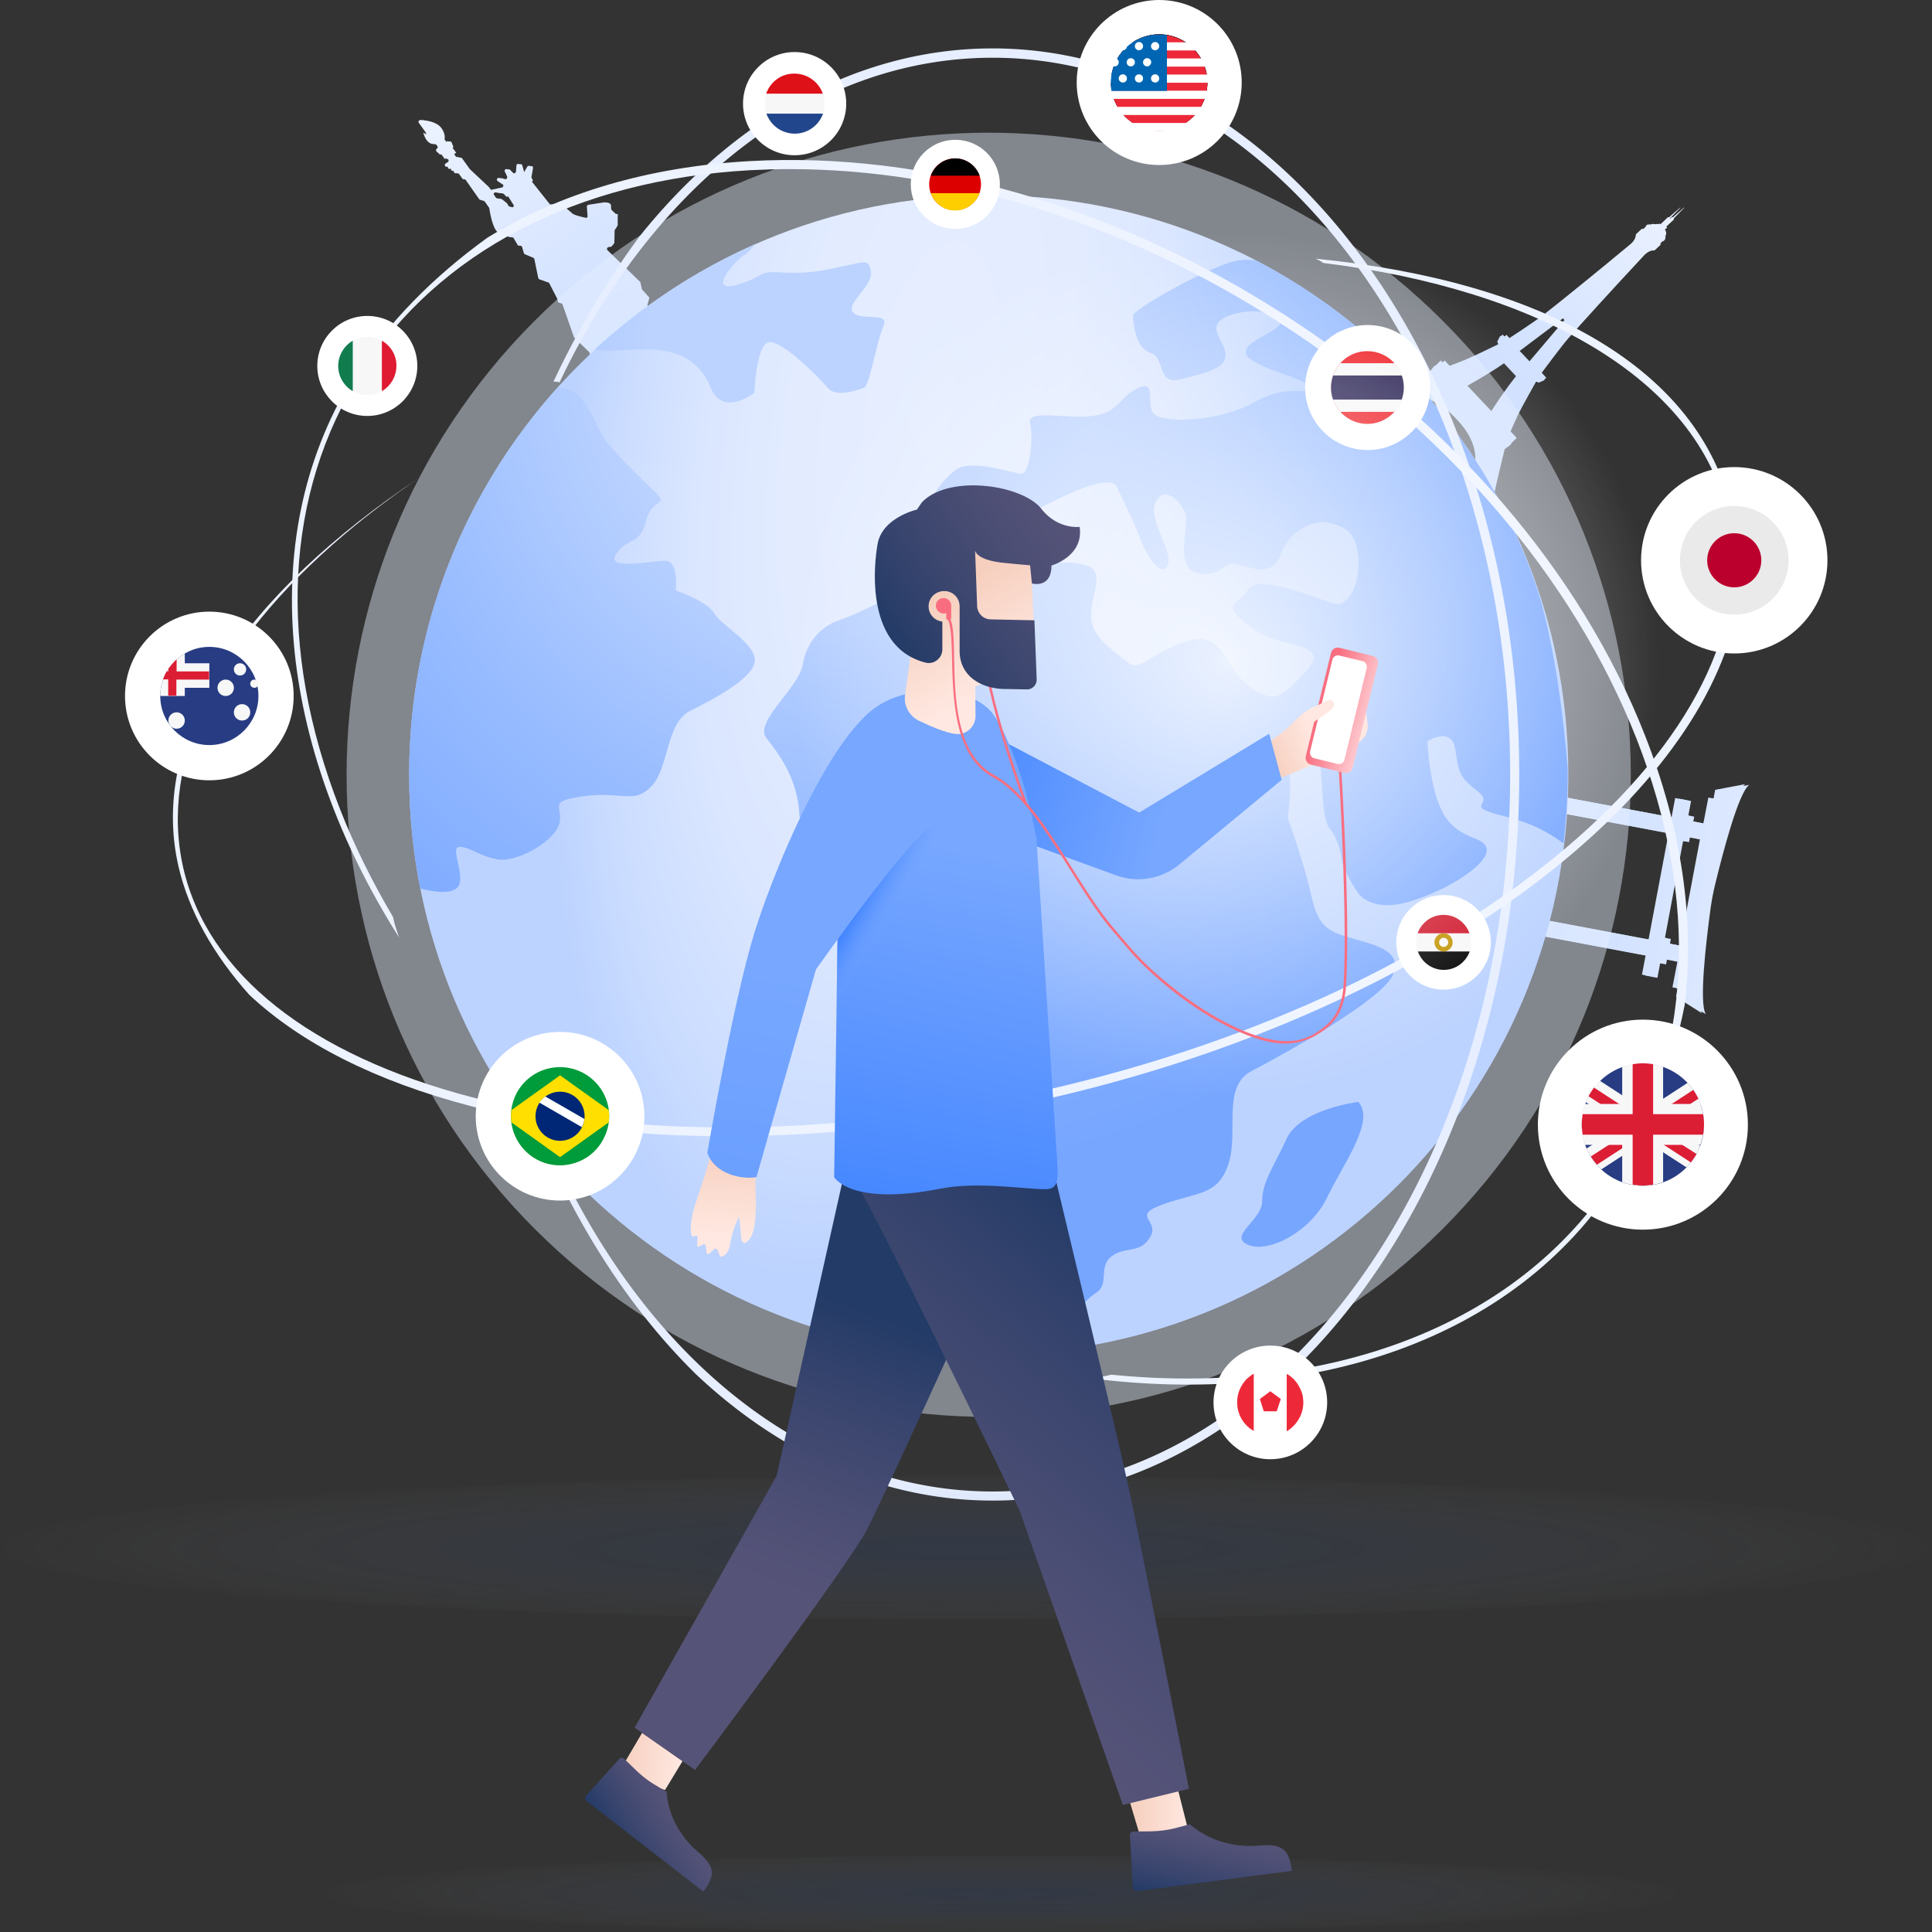 <svg width="555" height="555" viewBox="0 0 555 555" fill="none" xmlns="http://www.w3.org/2000/svg"><rect x="0" y="0" width="555" height="555" fill="#333333" stroke="none"/><g clip-path="url(#clip0)"><path fill-rule="evenodd" clip-rule="evenodd" d="M432.246 129.021l1.502-1.11.392-.391-.065-.131 1.632-1.567-1.763-1.894s1.371-3.199 2.22-4.962c.849-1.763 5.093-9.337 5.093-9.337s.392 0 .718.326l1.763-.783-.13-.131.587-.522-1.306-1.437s5.746-7.77 7.77-10.055c3.461-3.918 12.276-13.646 21.482-23.506 0 0 1.437-1.763 3.134-1.567l1.763-1.632-.065-.392.718-.718.066.13.587-.522-.065-.13.13-.131-.13-.13.261-.262-.196-.261s.718-.849-.065-1.959l.653-.588-.261-.26 2.22-2.09-.066-.261 3.004-3.07-.065-.064-3.2 2.807-.261-.065-2.22 2.09-.261-.262-.653.588c-1.11-.849-1.959-.196-1.959-.196l-.196-.261-.261.261-.131-.13-.13.13-.066-.13-.587.522.065.13-.783.719-.327-.131-1.763 1.632c.066 1.698-1.763 3.004-1.763 3.004-10.381 8.619-20.567 16.846-24.681 20.11-2.416 1.894-10.512 7.183-10.512 7.183l-1.306-1.437-.588.523-.13-.13-.849 1.697c.261.26.261.718.261.718s-7.77 3.787-9.598 4.505c-1.829.719-5.093 1.959-5.093 1.959l-1.763-1.893-1.633 1.567-.065-.131-.392.392-1.175 1.436-17.629 2.677 5.354 6.987c10.382-6.138 17.499 1.175 19.98 3.852 2.481 2.677 9.01 9.729 3.069 19.523v.457l6.203 3.591.065-.065c.849-4.113 3.46-14.822 3.46-14.822zm17.303-38l.98 1.044-10.512 12.406-3.461-3.657 12.993-9.794zm-28.011 19.783c7.574-4.244 11.1-6.856 11.1-6.856l4.048 4.244s-2.807 3.33-7.508 10.709l-7.64-8.097z" fill="url(#paint0_linear)"/><path d="M490.033 291.342c-2.024-3.134.065-20.763 1.371-30.492.326-2.22.718-4.375 1.24-6.529 2.286-9.468 6.791-26.64 9.86-28.86l-8.619 1.632-.457 2.481-1.502-.261-1.436 7.444-4.049-.784.262-1.371-1.698-.327.784-4.178-3.461-.653-1.045 5.55-36.434-6.856-.849 4.57 36.434 6.856-5.745 30.558-36.565-6.856-.849 4.571 36.434 6.855-1.045 5.55 3.461.653.784-4.179 1.697.327.261-1.371 4.049.783-1.437 7.444 1.502.261-.457 2.481 7.509 4.701zm-10.317-20.241l.261-1.371-1.697-.326 5.223-27.816 1.698.327.261-1.371 4.048.783-5.746 30.558-4.048-.784z" fill="url(#paint1_linear)"/><path d="M176.882 61.442l-1.175-1.11a.495.495 0 01-.131-.327l-.065-1.044c0-.196-.131-.327-.261-.457l-.523-.262c-.065-.065-.196-.065-.326-.065l-4.571.718a.572.572 0 00-.457.588l.196 2.677c0 .327-.261.588-.588.522-1.24-.196-3.852-.783-4.57-1.37-.784-.719-2.416-2.025-2.938-2.482-.131-.065-.196-.13-.327-.13l-3.069.13-5.289-6.66.327-.261-.457-.98.457-2.611c.13-.588-.653-.85-.98-.392l-.979 1.698h-.522c.065 0 0 0 0 0l-.588-2.09c-.131-.587-.979-.457-1.045.066l-.13 1.762c0 .196-.196.392-.392.457-.131.066-.261.066-.392.131a.507.507 0 01-.522-.13l-1.045-1.045c-.392-.392-1.11.065-.849.587l.653 1.372c.066.195.066.391-.065.522 0 .065-.065.065-.065.13-.131.196-.327.262-.523.196l-1.632-.391c-.588-.13-.914.587-.392.914l1.633 1.11c0 .065-.196.653-.196.653l-3.591.783c-.196.066-.392-.065-.523-.196l-.522-.718-.065-.065-5.355-5.028-.065-.065-2.155-3.004-.13-.196s-.784-.195-1.437-.26c-.13 0-.261-.131-.326-.197l-.457-.652.587-.392-1.044-1.437.261-.196-.522-1.305c-.131-.327-.523-.392-.784-.196l-.065.065c-.261.196-.588.13-.718-.13l-.392-.523c-.066-.13-.066-.261-.066-.392.196-.849-.261-1.893-.587-2.481l-.392-.588c-1.306-1.632-3.852-2.024-5.289-2.154-.457 0-.718.457-.457.849l2.677 3.721-1.436-.98c1.175 4.18 3.526 3.2 3.526 3.2l.522.718c.196.262.131.588-.131.719a.558.558 0 00-.065.849l1.045.914.261-.196 1.045 1.436.587-.392.392.523c.196.261.131.587-.13.718l-.653.457c-.196.13-.262.392-.131.653 0 0 0 .065.065.065a.36.36 0 00.327.196c.065 0 .196 0 .261-.065.065 0 .065 0 .131-.065l.13-.066a.403.403 0 00-.065.457v.066s0 .065.065.065c.196.261.457.261.718.13l.262-.195a.507.507 0 00-.131.522v.065s0 .066.065.066c.066.065.131.13.261.196.131.065.327 0 .457-.066l.196-.13c-.196.13-.261.326-.196.522v.065s0 .066.066.066c.196.26.457.26.718.13l.326-.196.327.457.588.784.326.457c.196.326.588.392.914.326l3.983 5.681c.065.065.131.13.261.196l1.11.326a.89.89 0 01.261.196l1.241 1.763s0 .066.065.261c.196 1.24 1.11 6.79 3.069 7.052h.131l1.567-.261.587 1.11c.066.13.262.261.458.261l.848.065a.44.44 0 01.392.262l1.11 1.893c.131.196.261.261.457.261h.327c.261 0 .457.13.522.392l.588 1.763c.065.13.13.261.326.326l2.351.98a.67.67 0 01.326.392l1.11 5.42a.667.667 0 00.327.39l2.611.915c.131.065.262.13.327.261l2.22 4.31c0 .065.065.13.065.13l.131.653c0 .196.196.392.392.457l.652.196c.196.065.327.196.327.326l3.265 9.338c0 .065.065.13.13.195l4.179 4.049c.065.065.131.13.131.196l1.11 3.134a.526.526 0 01-.196.587l-2.612 1.894a.532.532 0 00-.131.718l12.602 17.629a.53.53 0 00.718.131l23.441-16.781a.532.532 0 00.131-.718l-12.602-17.63a.531.531 0 00-.718-.13l-2.351 1.698c-.261.196-.588.13-.718-.13l-2.743-3.853c-.065-.13-.13-.261-.065-.457l.457-1.633a.51.51 0 00-.13-.522l-1.829-2.024c-.065-.065-.13-.13-.13-.261l-.392-1.763c0-.13-.065-.196-.131-.261l-9.337-9.076c-.326-.327-.13-.849.327-.914l.522-.066c.131 0 .261-.065.392-.195l.588-.719a.5.5 0 00.13-.326l.065-3.395c0-.131.066-.196.131-.327.261-.326.784-1.11.784-1.502-.066-.522 0-2.938 0-2.938l-.588-.065zm-34.41-6.203l2.742.392c.131 0 .196.065.261.13l.915.914.326-.26 1.567 2.48c.261.392-.13.914-.588.784l-1.305-.327c-.131-.065-.262-.13-.327-.26l-.392-.654c-.065-.065-.065-.13-.13-.13l-1.306-1.045c-.065-.065-.196-.065-.261-.13l-1.11-.131c-.131 0-.261-.066-.392-.196l-.588-.849c-.196-.261.131-.783.588-.718z" fill="url(#paint2_linear)"/><path fill-rule="evenodd" clip-rule="evenodd" d="M431.138 128.956l1.501-1.11.392-.392-.065-.13 1.632-1.568-1.763-1.893s1.371-3.199 2.22-4.962c.849-1.763 5.093-9.337 5.093-9.337s.392 0 .719.326l1.762-.784-.13-.13.587-.522-1.305-1.437s5.746-7.77 7.77-10.055c3.46-3.918 12.275-13.581 21.481-23.44 0 0 1.437-1.764 3.135-1.568l1.762-1.632-.065-.392.718-.718.066.13.587-.522-.065-.13.131-.131-.131-.13.261-.262-.196-.261s.719-.849-.065-1.959l.653-.588-.261-.26 2.22-2.09-.065-.261 3.003-3.07-.065-.064-3.2 2.807-.261-.065-2.22 2.09-.261-.262-.653.588c-1.11-.85-1.959-.196-1.959-.196l-.196-.261-.261.26-.13-.13-.131.13-.065-.13-.588.523.065.13-.783.719-.327-.131-1.763 1.632c.066 1.698-1.763 3.004-1.763 3.004-10.381 8.619-20.567 16.846-24.681 20.045-2.416 1.894-10.512 7.182-10.512 7.182l-1.306-1.436-.588.522-.13-.13-.849 1.697c.261.261.261.719.261.719s-7.77 3.787-9.598 4.505c-1.828.718-5.093 1.959-5.093 1.959l-1.763-1.829-1.632 1.568-.066-.131-.391.392-1.176 1.436-17.629 2.677 5.354 6.987c10.382-6.138 17.434 1.175 19.98 3.852 2.481 2.677 9.011 9.729 3.069 19.523v.392l6.203 3.591.065-.065c.914-4.179 3.461-14.822 3.461-14.822zm17.303-38.067l.979 1.045-10.512 12.406-3.461-3.656 12.994-9.795zm-28.012 19.785c7.575-4.245 11.1-6.856 11.1-6.856l3.983 4.244s-2.807 3.33-7.508 10.643l-7.575-8.031z" fill="url(#paint3_linear)"/><path d="M488.923 291.081c-2.024-3.134.065-20.763 1.371-30.427.326-2.22.718-4.375 1.24-6.529 2.286-9.468 6.791-26.64 9.795-28.86l-8.619 1.632-.457 2.481-1.502-.261-1.437 7.444-3.982-.784.261-1.371-1.698-.327.784-4.178-3.461-.653-1.045 5.55-36.434-6.856-.849 4.57 36.434 6.856-5.745 30.493-36.435-6.856-.848 4.57 36.434 6.856-1.045 5.55 3.461.653.783-4.179 1.698.327.261-1.371 3.983.783-1.437 7.444 1.502.261-.457 2.481 7.444 4.701zm-10.317-20.176l.261-1.371-1.697-.326 5.223-27.816 1.698.327.261-1.371 3.983.783-5.746 30.492-3.983-.718z" fill="url(#paint4_linear)"/><path d="M176.098 61.377l-1.175-1.11a.5.5 0 01-.13-.327l-.066-1.045c0-.196-.13-.326-.261-.457l-.522-.26c-.066-.066-.196-.066-.327-.066l-4.57.718a.572.572 0 00-.457.588l.196 2.677c0 .326-.262.587-.588.522-1.241-.196-3.852-.783-4.571-1.371-.783-.718-2.416-2.024-2.938-2.481-.131-.066-.196-.13-.326-.13l-3.069.13-5.158-6.66.326-.261-.457-.98.457-2.612c.131-.587-.653-.848-.979-.391l-.98 1.697h-.522c.065 0 0 0 0 0l-.588-2.09c-.13-.587-.979-.456-1.045.066l-.13 1.763c0 .196-.196.392-.392.457-.13.066-.261.066-.392.13a.508.508 0 01-.522-.13l-1.045-1.044c-.391-.392-1.11.065-.849.587l.653 1.371c.066.196.066.392-.065.523 0 .065-.065.065-.065.13-.131.196-.327.261-.523.196l-1.632-.392c-.588-.13-.914.588-.392.914l1.633 1.11c0 .066-.196.653-.196.653l-3.591.784c-.196.065-.392-.065-.523-.196l-.522-.718-.065-.066-5.354-5.027-.066-.065-2.154-3.004-.131-.196s-.784-.196-1.437-.261c-.13 0-.261-.13-.326-.196l-.457-.653.588-.392-1.045-1.436.261-.196-.522-1.306c-.131-.326-.523-.392-.784-.196l-.065.066c-.261.196-.588.13-.718-.131l-.392-.522c-.065-.131-.065-.261-.065-.392.195-.849-.262-1.894-.588-2.481l-.392-.588c-1.306-1.632-3.852-2.024-5.289-2.155-.457 0-.718.457-.457.85l2.677 3.72-1.436-.979c1.175 4.18 3.526 3.2 3.526 3.2l.522.718c.196.261.131.588-.13.718a.557.557 0 00-.066.85l1.045.913.261-.196 1.045 1.437.587-.392.392.523c.196.26.131.587-.13.718l-.653.457c-.196.13-.261.392-.131.653 0 0 0 .065.065.065a.36.36 0 00.327.196c.065 0 .196 0 .261-.065.065 0 .065 0 .131-.066l.13-.065a.404.404 0 00-.065.457v.065s0 .066.065.066c.196.26.457.26.718.13l.262-.196c-.131.131-.196.327-.131.523v.065s0 .065.065.065c.066.066.131.13.262.196.13.066.326 0 .457-.065l.195-.13c-.195.13-.261.326-.195.522v.065s0 .065.065.065c.196.261.457.261.718.13l.327-.195.326.457.588.784.326.457c.196.326.588.391.914.326l3.983 5.68a.92.92 0 00.261.197l1.11.326c.131.065.196.13.262.196l1.24 1.763s0 .065.065.261c.196 1.24 1.11 6.79 3.004 7.052h.131l1.567-.261.587 1.11a.55.55 0 00.457.26l.849.066a.44.44 0 01.392.261l1.11 1.894c.131.196.261.261.457.261h.326c.262 0 .458.13.523.392l.522 1.763c.065.13.131.26.327.326l2.35.98a.67.67 0 01.327.391l1.11 5.42a.67.67 0 00.326.391l2.612.915c.131.065.261.13.261.26l2.22 4.31c0 .066.065.13.065.13l.131.654c0 .196.196.391.392.457l.653.196c.196.065.326.196.326.326l3.265 9.337c0 .066.065.13.13.196l4.179 4.048c.066.066.131.131.131.196l1.11 3.134a.528.528 0 01-.196.588l-2.612 1.828a.53.53 0 00-.13.718l12.601 17.565a.532.532 0 00.719.13l23.44-16.78a.533.533 0 00.131-.719l-12.602-17.564a.531.531 0 00-.718-.13l-2.351 1.697c-.261.196-.587.13-.718-.13l-2.742-3.853c-.066-.13-.131-.26-.066-.457l.457-1.632a.507.507 0 00-.13-.522l-1.828-2.025c-.066-.065-.131-.13-.131-.26l-.392-1.764c0-.13-.065-.195-.13-.26l-9.664-9.011c-.326-.327-.13-.85.327-.915l.522-.065c.131 0 .261-.065.392-.196l.587-.718a.495.495 0 00.131-.326l.065-3.396c0-.13.065-.196.131-.326.261-.327.783-1.11.783-1.502-.065-.522 0-2.938 0-2.938l-.196-.066zm-34.41-6.203l2.743.391c.13 0 .196.066.261.13l.914.915.327-.261 1.567 2.481c.261.392-.131.914-.588.784l-1.306-.327c-.13-.065-.261-.13-.326-.261l-.392-.653c-.065-.065-.065-.13-.131-.13l-1.306-1.045c-.065-.066-.195-.066-.261-.13l-1.11-.131c-.13 0-.261-.066-.392-.196l-.587-.85c-.196-.26.13-.783.587-.717z" fill="url(#paint5_linear)"/><path opacity=".44" d="M414.447 353.004c72.033-72.034 72.033-188.824 0-260.858-72.034-72.034-188.824-72.034-260.858 0-72.034 72.034-72.034 188.824 0 260.858 72.034 72.033 188.824 72.033 260.858 0z" fill="#E6EEFF"/><path d="M284.029 389.088c91.956 0 166.5-74.545 166.5-166.5 0-91.956-74.544-166.5-166.5-166.5-91.955 0-166.5 74.544-166.5 166.5 0 91.955 74.545 166.5 166.5 166.5z" fill="url(#paint6_radial)"/><path d="M205.154 176.163c-2.024-3.525-11.035-6.529-11.035-6.529s.98-8.553-3.003-8.553-17.564 3.003-14.038-2.025c3.526-5.027 6.529-2.024 8.553-9.533 2.024-7.508 7.509-3.46 1.502-9.206-6.007-5.811-7.052-6.791-12.014-12.341-4.963-5.55-6.007-16.519-14.561-16.519 0 0-.326.131-.914.457-26.248 29.448-42.115 68.167-42.115 110.674 0 11.165 1.11 22.069 3.2 32.647 2.677.718 8.815 1.958 10.773-.392 2.482-3.004-2.481-11.557.523-11.557 3.003 0 5.484 2.612 11.034 3.591 5.485.914 16.063-5.093 17.565-10.121 1.501-5.027-3.983-6.529 7.051-8.031 11.035-1.502 14.561 2.481 19.589-3.003 5.027-5.485 3.982-18.021 11.034-21.547 7.052-3.526 18.544-9.533 18.544-14.561-.131-4.962-9.664-9.99-11.688-13.451z" fill="url(#paint7_radial)"/><path d="M213.708 73.325c.849-.392 2.024-1.763 3.265-3.2a168.25 168.25 0 00-45.967 30.167c2.35.849 9.141.065 14.626.065 8.031 0 15.017 2.481 18.543 11.035 3.526 8.553 12.537 1.436 12.537 1.436s.522-13.516 3.983-14.495c3.526-.98 14.56 10.055 17.041 13.059 2.482 3.003 9.011.522 10.513 0 1.502-.523 3.526-13.06 5.485-17.564 2.024-4.506-6.008-1.502-8.554-3.983-2.547-2.481 5.485-7.51 5.028-11.557-.457-4.049-2.025-3.004-7.052-2.025-5.028.98-9.533 2.482-18.021 2.025-8.554-.523-4.506.979-13.516 3.526-8.945 2.546.065-7.444 2.089-8.489z" fill="url(#paint8_radial)"/><path d="M400.841 104.013c-3.134.98-6.137 2.416-9.141-.587-4.505-4.505-11.035-8.554-6.007-8.031 1.632.13 3.983.391 6.333.457-9.467-8.097-19.849-15.083-31.014-20.96-2.677-.457-5.616-.326-8.946.914-9.533 3.526-26.574 13.19-26.574 14.887 0 1.698.522 9.207 5.027 10.709 4.506 1.501 1.502 9.533 9.011 7.509 7.509-2.025 12.536-3.004 12.536-7.052 0-3.983-6.529-8.358.98-11.166 7.509-2.873 17.042-.326 14.56 2.678-2.481 3.003-14.038 6.007-8.031 10.055 6.007 3.983 17.042 5.484 16.063 8.031-.98 2.546-5.028-1.632-15.54 4.179-10.513 5.811-26.053 5.811-28.599 3.33-2.481-2.481.979-10.056-4.506-7.509-5.484 2.481-5.484 7.052-13.058 8.031-7.509.98-19.066-2.024-18.022 2.024.98 3.983 0 14.561-2.481 14.561s-14.56-4.505-19.066-.98c-4.505 3.526-14.038 15.018.523 15.018 14.56 0 18.543-1.502 27.554-6.007 9.01-4.505 17.042-7.509 18.543-3.983 1.502 3.526 4.506 9.011 6.53 14.561 2.024 5.484 6.333 11.557 7.966 7.508 1.567-3.982-5.942-13.058-3.461-18.021 2.481-5.027 7.509 0 8.554 3.526 1.044 3.526-3.526 16.063 3.983 17.042 7.508.979 6.007-3.983 11.557-2.481 5.484 1.502 9.533 3.003 12.014-3.526s9.533-9.533 13.516-8.554c3.983.98 8.031 2.024 8.553 10.056.523 8.031-3.003 14.56-7.509 13.058-4.505-1.501-21.547-8.553-24.093-3.982-2.481 4.505-8.031 3.525-.98 9.532 7.052 6.008 13.516 5.485 17.565 7.509 3.982 2.024 2.024 4.506-2.025 8.554-3.983 3.983-6.529 8.031-14.038 2.481-7.509-5.485-7.509-16.193-17.564-13.385-10.055 2.873-14.038 9.337-17.564 6.333-3.526-3.003-10.055-7.052-10.512-12.536-.523-5.485 3.983-13.059-.523-15.018-4.505-2.024-11.034-.979-21.547-.522-10.512.522-14.038-3.526-19.588-2.481-5.485.979-17.76 12.536-17.76 12.536s-8.815 4.505-13.385 6.007c-4.506 1.502-9.011 6.007-10.056 12.537-.979 6.529-14.038 16.519-10.512 21.09 3.526 4.505 9.011 11.557 9.533 22.069.522 10.512 18.674 10.643 24.42 13.124 5.681 2.416 2.677 4.44 10.186 2.416 7.509-2.024 10.512-.392 12.536.849 2.024 1.175 0-10.708 5.028 6.007s-6.007 9.663-3.004 19.719c3.004 10.055 10.513 13.516 10.056 17.564-.523 3.983 0 3.526-7.052 12.536-7.052 9.011-9.011 16.52-7.052 28.077 2.024 11.557-1.502 6.79-2.024 15.409s5.485 13.19 3.526 20.176c-2.024 7.052 6.529 7.052 12.536 8.554 6.007 1.501-.979 5.484 9.533 3.003 10.513-2.481 12.537-7.509 16.52-10.055 3.983-2.481.522-7.509 4.505-10.513 3.983-3.003 8.031-.522 11.035-5.484 3.003-5.028-6.007-6.007 3.983-9.533 10.055-3.526 15.54-2.481 18.543-11.557 3.004-9.011-2.024-22.07 6.53-26.575 8.553-4.505 37.087-20.045 40.613-27.554 3.525-7.509-6.53-9.011-13.059-11.035-6.53-2.024-8.554-3.852-10.513-12.732-2.024-8.88-6.529-21.417-6.529-21.417s1.502-12.014 0-13.515c-1.502-1.502.979-16.52 4.505-13.059 3.526 3.526 4.506 6.529 5.028 13.516.522 7.051.522 13.515 2.481 16.062 2.024 2.481 3.004 5.615 3.526 9.076.522 3.46 4.505 9.272 4.505 9.272s3.526 6.072 15.018 2.611c11.557-3.46 22.592-10.969 22.069-14.952-.522-3.983-7.508-2.481-12.014-9.533-4.505-7.052-5.027-21.547-5.027-21.547s7.051-4.505 8.031 2.481c.979 7.052 1.502 8.031 6.529 12.014 5.028 3.983-5.027 3.983 7.509 7.052 9.794 2.351 14.691 6.203 17.042 7.77.718-6.399 1.175-12.928 1.175-19.523v-1.959c-1.11-14.364-3.526-33.169-7.77-48.448-8.096-26.248-22.657-49.558-41.723-68.298z" fill="url(#paint9_radial)"/><path d="M369.63 327.058c-3.983 8.554-7.052 12.537-7.052 18.021 0 5.485-10.055 10.056-3.983 12.537 6.007 2.481 18.021-3.983 22.592-13.516 4.505-9.533 14.038-22.069 9.011-27.554 0 0-16.585 2.024-20.568 10.512z" fill="url(#paint10_radial)"/><path d="M285.139 13.908c-39.045 0-74.631 20.502-101.467 54.063-9.402 12.733-17.694 26.77-24.681 41.658a7.26 7.26 0 011.763.196c26.575-56.153 72.411-93.24 124.385-93.24 82.01 0 148.675 92.391 148.675 205.937 0 113.547-66.665 205.938-148.675 205.938-50.733 0-95.525-35.324-122.426-89.192a109.496 109.496 0 01-3.395-3.069c10.773 22.853 24.616 42.899 40.743 58.7 24.224 22.788 53.541 36.173 85.078 36.173 83.446 0 151.287-93.567 151.287-208.55 0-114.983-67.841-208.614-151.287-208.614z" fill="#E6EEFF"/><path d="M497.477 146.846c-9.337-40.743-53.737-66.012-119.619-72.541.979.391 1.763.848 2.285 1.24 61.964 7.64 107.278 33.431 116.158 72.216 14.43 63.204-73.325 137.378-195.621 165.324-59.417 13.581-117.921 14.365-164.933 2.155-46.62-12.145-76.198-35.585-83.119-66.012-6.921-30.493 9.468-64.446 46.228-95.656 6.791-5.746 14.104-11.231 21.874-16.52-50.146 33.3-78.223 73.587-69.473 111.784 2.938 12.798 9.99 25.334 20.372 36.956 14.821 13.908 36.303 24.812 63.531 31.929 22.396 5.811 47.338 8.684 73.717 8.684 29.513 0 60.854-3.591 92.391-10.839 98.398-22.526 174.596-74.892 194.25-127.976 3.983-14.495 4.766-28.338 1.959-40.744z" fill="#EDF3FF"/><path d="M483.961 288.665c2.938-24.224-.849-50.603-11.427-77.439-18.413-46.946-55.369-89.91-103.948-121.055-48.579-31.145-103.099-46.75-153.441-43.878-28.86 1.633-54.325 9.207-75.154 22.005-15.54 11.23-28.403 24.289-37.609 38.654-29.513 46.032-22.526 107.343 12.275 162.386-.849-2.35-1.436-4.309-1.763-5.942-5.941-10.055-11.1-20.437-15.213-30.949-18.152-46.294-15.997-90.824 6.203-125.495 22.2-34.606 61.768-55.24 111.392-58.047 3.852-.196 7.77-.326 11.622-.326 46.489 0 95.786 15.344 140.186 43.812 48.187 30.819 84.752 73.391 103.034 119.815 18.152 46.293 15.998 90.824-6.202 125.495-28.142 43.878-83.316 63.335-144.692 57.198-1.633.457-3.722.783-6.399.979 64.119 8.293 122.361-10.969 151.743-56.806 9.142-14.43 15.671-31.602 19.393-50.407z" fill="#EDF3FF"/><path d="M333 47.404c13.09 0 23.702-10.612 23.702-23.702C356.702 10.612 346.09 0 333 0c-13.09 0-23.701 10.612-23.701 23.702 0 13.09 10.611 23.701 23.701 23.701z" fill="#fff"/><path d="M333 37.544c7.645 0 13.842-6.197 13.842-13.842 0-7.645-6.197-13.843-13.842-13.843-7.645 0-13.843 6.198-13.843 13.843S325.355 37.544 333 37.544z" fill="#000"/><path d="M333 37.544c7.645 0 13.842-6.197 13.842-13.842 0-7.645-6.197-13.843-13.842-13.843-7.645 0-13.843 6.198-13.843 13.843S325.355 37.544 333 37.544z" fill="#000"/><path fill-rule="evenodd" clip-rule="evenodd" d="M333 9.925c-7.64 0-13.843 6.203-13.843 13.842 0 7.64 6.203 13.842 13.843 13.842 7.639 0 13.842-6.203 13.842-13.842 0-7.64-6.203-13.842-13.842-13.842z" fill="#ED2939"/><path d="M351.544 26.052h-37.153v2.351h37.153v-2.35zm-34.802 11.623h32.517a2.34 2.34 0 002.35-2.35h-37.152c-.065 1.305.98 2.35 2.285 2.35zm34.802-6.987h-37.153v2.35h37.153v-2.35zm0-9.272h-37.153v2.351h37.153v-2.35zm0-9.271h-37.153v2.35h37.153v-2.35zm0 4.635h-37.153v2.351h37.153v-2.35z" fill="#fff"/><path fill-rule="evenodd" clip-rule="evenodd" d="M335.286 10.12a13.706 13.706 0 00-2.351-.195c-7.639 0-13.842 6.203-13.842 13.842 0 .784.065 1.567.196 2.35h15.931V10.122h.066z" fill="#0066B3"/><path fill-rule="evenodd" clip-rule="evenodd" d="M317.917 14.43a1.171 1.171 0 01-1.176-1.175 1.17 1.17 0 011.176-1.176 1.17 1.17 0 011.175 1.176c-.065.653-.588 1.175-1.175 1.175zm4.635 0a1.17 1.17 0 01-1.175-1.175 1.17 1.17 0 011.175-1.176 1.17 1.17 0 011.176 1.176 1.17 1.17 0 01-1.176 1.175zm4.636 0a1.17 1.17 0 01-1.175-1.175 1.17 1.17 0 011.175-1.176 1.17 1.17 0 011.176 1.176 1.17 1.17 0 01-1.176 1.175zm4.636 0a1.17 1.17 0 01-1.175-1.175 1.17 1.17 0 011.175-1.176A1.17 1.17 0 01333 13.255a1.17 1.17 0 01-1.176 1.175zm-13.907 9.272a1.17 1.17 0 01-1.176-1.176c0-.652.523-1.175 1.176-1.175a1.17 1.17 0 011.175 1.175c-.065.719-.588 1.176-1.175 1.176zm4.635 0a1.17 1.17 0 01-1.175-1.176 1.17 1.17 0 011.175-1.175c.653 0 1.176.523 1.176 1.175 0 .719-.523 1.176-1.176 1.176zm4.636 0a1.17 1.17 0 01-1.175-1.176 1.17 1.17 0 011.175-1.175c.653 0 1.176.523 1.176 1.175 0 .719-.523 1.176-1.176 1.176zm4.636 0a1.17 1.17 0 01-1.175-1.176 1.17 1.17 0 011.175-1.175c.653 0 1.176.523 1.176 1.175 0 .719-.523 1.176-1.176 1.176zm-11.622-4.636a1.17 1.17 0 01-1.175-1.175 1.17 1.17 0 011.175-1.176 1.17 1.17 0 011.175 1.176 1.17 1.17 0 01-1.175 1.175zm4.636 0a1.17 1.17 0 01-1.176-1.175 1.17 1.17 0 011.176-1.176 1.17 1.17 0 011.175 1.176 1.17 1.17 0 01-1.175 1.175zm4.701 0a1.17 1.17 0 01-1.175-1.175 1.17 1.17 0 011.175-1.176 1.17 1.17 0 011.175 1.176c-.065.653-.587 1.175-1.175 1.175z" fill="#fff"/><path d="M274.431 65.751c7.068 0 12.798-5.73 12.798-12.798 0-7.067-5.73-12.797-12.798-12.797-7.067 0-12.797 5.73-12.797 12.797 0 7.069 5.73 12.798 12.797 12.798z" fill="#fff"/><path fill-rule="evenodd" clip-rule="evenodd" d="M266.922 52.953a7.44 7.44 0 007.444 7.444 7.44 7.44 0 007.443-7.444 7.44 7.44 0 00-7.443-7.443 7.44 7.44 0 00-7.444 7.443z" fill="#D00"/><path fill-rule="evenodd" clip-rule="evenodd" d="M267.38 55.5c1.044 2.873 3.787 4.962 6.986 4.962a7.362 7.362 0 006.986-4.962H267.38z" fill="#FFCE00"/><path fill-rule="evenodd" clip-rule="evenodd" d="M281.417 50.472c-1.045-2.873-3.787-4.962-6.986-4.962a7.365 7.365 0 00-6.987 4.962h13.973z" fill="#000"/><path d="M498.194 187.72c14.785 0 26.771-11.985 26.771-26.77s-11.986-26.771-26.771-26.771-26.77 11.986-26.77 26.771 11.985 26.77 26.77 26.77z" fill="#fff"/><path fill-rule="evenodd" clip-rule="evenodd" d="M513.799 160.95c0-8.619-6.987-15.605-15.605-15.605-8.619 0-15.606 6.986-15.606 15.605s6.987 15.605 15.606 15.605c8.618 0 15.605-6.986 15.605-15.605z" fill="#EAEAEA"/><path d="M498.194 168.72a7.77 7.77 0 100-15.54 7.77 7.77 0 000 15.54z" fill="#BC002D"/><path d="M160.886 344.884c13.378 0 24.224-10.846 24.224-24.225 0-13.378-10.846-24.224-24.224-24.224-13.379 0-24.224 10.846-24.224 24.224 0 13.379 10.845 24.225 24.224 24.225z" fill="#fff"/><path fill-rule="evenodd" clip-rule="evenodd" d="M160.886 306.556c-3.918 0-7.444 1.567-9.99 4.113a14.059 14.059 0 00-4.114 9.99c0 4.375 2.024 8.293 5.159 10.905a14.386 14.386 0 003.46 2.089 13.956 13.956 0 005.485 1.11c1.698 0 3.265-.327 4.766-.849 1.959-.718 3.787-1.828 5.224-3.33a12.592 12.592 0 001.698-2.089c.522-.784.914-1.567 1.305-2.416a13.938 13.938 0 001.11-5.485c0-7.705-6.333-14.038-14.103-14.038z" fill="#009B3A"/><path fill-rule="evenodd" clip-rule="evenodd" d="M174.859 322.422c.065-.587.13-1.175.13-1.763 0-.587-.065-1.175-.13-1.762l-13.973-9.991-13.973 9.991c-.065.587-.131 1.175-.131 1.762 0 .588.066 1.176.131 1.763l13.973 9.99 13.973-9.99z" fill="#FEDF00"/><path d="M160.886 327.711a7.051 7.051 0 100-14.102 7.051 7.051 0 000 14.102z" fill="#002776"/><path fill-rule="evenodd" clip-rule="evenodd" d="M156.642 314.979l11.23 6.464c-.065.784-.326 1.567-.718 2.351l-12.21-7.052c.457-.653 1.045-1.241 1.698-1.763z" fill="#fff"/><path d="M364.929 419.188c9.016 0 16.324-7.308 16.324-16.323 0-9.016-7.308-16.324-16.324-16.324-9.015 0-16.323 7.308-16.323 16.324 0 9.015 7.308 16.323 16.323 16.323z" fill="#fff"/><path d="M374.397 402.865c0-.327 0-.588-.065-.914v-.196a6.93 6.93 0 00-.588-2.286c-.065-.261-.196-.457-.326-.718a9.402 9.402 0 00-1.828-2.612c-.196-.196-.457-.391-.653-.587-.261-.196-.457-.392-.719-.523-.195-.13-.391-.261-.587-.326v16.454c.065-.065.13-.065.196-.131.13-.065.261-.13.326-.195.066-.066.131-.131.196-.131 2.481-1.828 4.048-4.636 4.048-7.835zm-14.234-8.227c-.195.13-.391.196-.587.326-.457.327-.914.718-1.371 1.11l-.066.065a7.602 7.602 0 00-.914 1.11c-.196.262-.392.523-.522.784a9.397 9.397 0 00-1.306 4.832 9.37 9.37 0 003.983 7.704c.065.066.131.131.196.131.196.131.392.261.587.326v-16.388zm6.595 10.773l1.175-3.526-3.003-2.22-3.004 2.22 1.11 3.526h3.722z" fill="#ED2939"/><path d="M471.947 353.241c16.66 0 30.166-13.506 30.166-30.166s-13.506-30.166-30.166-30.166-30.166 13.506-30.166 30.166 13.506 30.166 30.166 30.166z" fill="#fff"/><path fill-rule="evenodd" clip-rule="evenodd" d="M489.511 323.075c0-9.729-7.901-17.564-17.565-17.564-9.728 0-17.564 7.901-17.564 17.564 0 9.729 7.901 17.564 17.564 17.564 9.664 0 17.565-7.9 17.565-17.564z" fill="#273C83"/><path fill-rule="evenodd" clip-rule="evenodd" d="M484.809 311.061l-12.145 7.901-13.058-8.489c-1.763 1.698-3.134 3.788-4.049 6.138l10.382 6.725-10.186 6.595a17.678 17.678 0 004.244 6.007l12.667-8.227 11.819 7.639c1.697-1.762 3.069-3.852 3.917-6.202l-9.01-5.877 9.206-5.942c-.849-2.35-2.154-4.44-3.787-6.268z" fill="#F7F7F7"/><path fill-rule="evenodd" clip-rule="evenodd" d="M486.442 313.085l-13.777 8.945-14.757-9.598a19.947 19.947 0 00-1.567 2.481l13.647 8.88-12.994 8.423c.523.849 1.11 1.633 1.763 2.351l13.973-9.076 12.994 8.423c.587-.784 1.175-1.567 1.632-2.416l-12.014-7.705 12.536-8.161c-.392-.849-.914-1.698-1.436-2.547z" fill="#DC1E35"/><path fill-rule="evenodd" clip-rule="evenodd" d="M477.757 328.886h10.709c.653-1.828 1.044-3.787 1.044-5.876 0-2.09-.391-4.048-1.044-5.877h-10.709v-10.708c-1.828-.653-3.787-1.045-5.876-1.045-2.089 0-4.048.392-5.877 1.045v10.708h-10.708c-.653 1.829-1.045 3.787-1.045 5.877 0 2.089.392 4.048 1.045 5.876h10.708v10.709c1.829.652 3.788 1.044 5.877 1.044s4.048-.392 5.876-1.044v-10.709z" fill="#F7F7F7"/><path fill-rule="evenodd" clip-rule="evenodd" d="M474.885 325.948h14.364c.131-.979.262-1.959.262-2.938 0-.98-.131-1.959-.262-2.938h-14.364v-14.365c-.98-.131-1.959-.261-2.939-.261-.979 0-1.958.13-2.938.261v14.365h-14.364c-.131.979-.262 1.958-.262 2.938 0 .979.131 1.959.262 2.938h14.364v14.365c.98.13 1.959.261 2.938.261.98 0 1.959-.131 2.939-.261v-14.365z" fill="#DC1E35"/><path d="M392.875 129.282c9.917 0 17.956-8.039 17.956-17.956 0-9.916-8.039-17.955-17.956-17.955s-17.956 8.039-17.956 17.955c0 9.917 8.039 17.956 17.956 17.956z" fill="#fff"/><path fill-rule="evenodd" clip-rule="evenodd" d="M382.363 111.327c0 5.811 4.701 10.447 10.447 10.447 5.746 0 10.447-4.702 10.447-10.447 0-5.812-4.701-10.448-10.447-10.448-5.746-.065-10.447 4.636-10.447 10.448z" fill="#EE1D23"/><path fill-rule="evenodd" clip-rule="evenodd" d="M382.363 111.327c0 2.677 1.045 5.158 2.677 6.986h15.606a10.546 10.546 0 002.677-6.986c0-2.677-1.045-5.159-2.677-6.987H385.04a10.549 10.549 0 00-2.677 6.987z" fill="#F7F7F7"/><path fill-rule="evenodd" clip-rule="evenodd" d="M382.363 111.326c0 1.241.196 2.416.588 3.461h19.719c.391-1.11.587-2.285.587-3.461 0-1.24-.196-2.415-.587-3.46h-19.719c-.327 1.045-.588 2.22-.588 3.46z" fill="#241D4F"/><path d="M60.136 224.155c13.378 0 24.224-10.846 24.224-24.224 0-13.379-10.846-24.225-24.224-24.225-13.379 0-24.224 10.846-24.224 24.225 0 13.378 10.845 24.224 24.224 24.224z" fill="#fff"/><path fill-rule="evenodd" clip-rule="evenodd" d="M46.032 199.931c0 7.77 6.334 14.103 14.104 14.103s14.104-6.333 14.104-14.103-6.334-14.104-14.104-14.104-14.104 6.334-14.104 14.104z" fill="#273C83"/><path fill-rule="evenodd" clip-rule="evenodd" d="M46.032 199.931h7.052v-2.351h7.052v-7.052h-7.052v-2.807c-4.179 2.415-7.052 6.986-7.052 12.21z" fill="#F7F7F7"/><path fill-rule="evenodd" clip-rule="evenodd" d="M48.383 192.095v.718h-.457c-.457.719-.783 1.502-1.11 2.351h1.502v4.701h2.35v-4.636h9.403v-2.35h-9.337v-3.461c-.849.784-1.633 1.698-2.35 2.677z" fill="#DC1E35"/><path fill-rule="evenodd" clip-rule="evenodd" d="M68.95 194.054c-.98 0-1.763-.784-1.763-1.763 0-.979.784-1.763 1.763-1.763.98 0 1.763.784 1.763 1.763 0 .979-.783 1.763-1.763 1.763zm-4.113 5.877a2.341 2.341 0 01-2.351-2.351 2.341 2.341 0 012.35-2.351 2.341 2.341 0 012.351 2.351 2.341 2.341 0 01-2.35 2.351zm4.7 7.051a2.34 2.34 0 01-2.35-2.35 2.341 2.341 0 012.35-2.351 2.341 2.341 0 012.351 2.351 2.34 2.34 0 01-2.35 2.35zm3.527-9.402a1.17 1.17 0 01-1.176-1.175c0-.653.523-1.176 1.176-1.176a1.17 1.17 0 011.175 1.176 1.17 1.17 0 01-1.175 1.175zm-22.331 11.753a2.341 2.341 0 01-2.35-2.351 2.34 2.34 0 012.35-2.35 2.34 2.34 0 012.35 2.35 2.341 2.341 0 01-2.35 2.351z" fill="#F7F7F7"/><path d="M105.516 119.488c7.934 0 14.365-6.431 14.365-14.365 0-7.933-6.431-14.364-14.365-14.364-7.933 0-14.365 6.431-14.365 14.364 0 7.934 6.432 14.365 14.365 14.365z" fill="#fff"/><path fill-rule="evenodd" clip-rule="evenodd" d="M105.516 96.766a8.333 8.333 0 00-8.357 8.357 8.332 8.332 0 008.357 8.358 8.333 8.333 0 008.358-8.358c.065-4.635-3.722-8.357-8.358-8.357z" fill="#F7F7F7"/><path fill-rule="evenodd" clip-rule="evenodd" d="M101.338 97.876c-2.482 1.436-4.18 4.179-4.18 7.247 0 3.069 1.698 5.812 4.18 7.248V97.876z" fill="#117C4E"/><path fill-rule="evenodd" clip-rule="evenodd" d="M109.695 97.876v14.495c2.482-1.436 4.179-4.179 4.179-7.248.066-3.068-1.632-5.81-4.179-7.247z" fill="#DF1B33"/><path d="M228.269 44.596c8.186 0 14.822-6.636 14.822-14.822s-6.636-14.822-14.822-14.822-14.822 6.636-14.822 14.822 6.636 14.822 14.822 14.822z" fill="#fff"/><path fill-rule="evenodd" clip-rule="evenodd" d="M236.888 29.775a8.611 8.611 0 00-8.619-8.619 8.61 8.61 0 00-8.619 8.619 8.61 8.61 0 008.619 8.619 8.611 8.611 0 008.619-8.62z" fill="#F7F7F7"/><path fill-rule="evenodd" clip-rule="evenodd" d="M236.43 32.647h-16.258a8.649 8.649 0 008.162 5.746c3.722 0 6.921-2.416 8.096-5.746z" fill="#21468B"/><path fill-rule="evenodd" clip-rule="evenodd" d="M220.107 26.901h16.259a8.65 8.65 0 00-8.162-5.746c-3.722-.065-6.921 2.35-8.097 5.746z" fill="#DE1018"/><path d="M414.684 284.291c7.501 0 13.581-6.081 13.581-13.582 0-7.5-6.08-13.581-13.581-13.581-7.501 0-13.581 6.081-13.581 13.581 0 7.501 6.08 13.582 13.581 13.582z" fill="#fff"/><path fill-rule="evenodd" clip-rule="evenodd" d="M406.784 270.709a7.886 7.886 0 007.9 7.901 7.886 7.886 0 007.901-7.901c0-4.374-3.526-7.9-7.901-7.9a7.886 7.886 0 00-7.9 7.9z" fill="#F7F7F7"/><path fill-rule="evenodd" clip-rule="evenodd" d="M422.128 268.098c-1.11-3.069-3.983-5.289-7.443-5.289-3.461 0-6.334 2.22-7.444 5.289h14.887z" fill="#CE1126"/><path fill-rule="evenodd" clip-rule="evenodd" d="M407.306 273.321c1.11 3.069 3.983 5.289 7.443 5.289 3.461 0 6.334-2.22 7.444-5.289h-14.887z" fill="#000"/><path d="M414.684 273.321a2.612 2.612 0 100-5.224 2.612 2.612 0 000 5.224z" fill="#C09300"/><path d="M414.684 272.015a1.306 1.306 0 100-2.611 1.306 1.306 0 000 2.611z" fill="#F7F7F7"/><path d="M352.785 376.943c101.944 0 184.586-82.642 184.586-184.586 0-101.945-82.642-184.587-184.586-184.587-101.944 0-184.587 82.642-184.587 184.587 0 101.944 82.643 184.586 184.587 184.586z" fill="url(#paint11_radial)"/><path opacity=".5" d="M277.5 465.155c153.259 0 277.5-9.208 277.5-20.567 0-11.36-124.241-20.568-277.5-20.568-153.259 0-277.5 9.208-277.5 20.568 0 11.359 124.241 20.567 277.5 20.567z" fill="url(#paint12_radial)"/><path opacity=".5" d="M287.555 555c108.94 0 197.254-4.911 197.254-10.97 0-6.058-88.314-10.969-197.254-10.969S90.301 537.972 90.301 544.03c0 6.059 88.314 10.97 197.254 10.97z" fill="url(#paint13_radial)"/><path d="M184.456 497.802l-7.313 12.406 13.907 3.983 5.028-8.292-11.622-8.097z" fill="url(#paint14_linear)"/><path d="M324.512 517.456l3.33 11.1 13.646-2.22-3.46-13.647-13.516 4.767z" fill="url(#paint15_linear)"/><path d="M182.301 496.3l40.809-72.345 19.915-89.127 51.582 5.615s-39.894 88.213-45.575 98.986c-5.681 10.774-49.362 69.016-49.362 69.016L182.301 496.3z" fill="url(#paint16_linear)"/><path d="M202.02 543.378l-33.561-26.053c-.457-.326-.523-1.045-.131-1.436l9.533-10.578a1.01 1.01 0 011.306-.196l3.656 3.526a30.229 30.229 0 005.159 3.983l3.526 2.089v.131c.457 6.529 3.852 12.732 8.88 17.042 4.766 4.113 5.484 6.464 1.632 11.492z" fill="url(#paint17_linear)"/><path d="M371.132 537.436l-44.531 5.811c-.588.065-1.175-.392-1.175-.979l-.849-15.018c-.065-.522.326-1.045.849-1.11l5.354-.065c2.285-.066 4.636-.327 6.856-.914l4.178-1.11.131.13c5.289 4.505 12.471 6.595 19.392 6.007 6.595-.587 8.946.588 9.795 7.248z" fill="url(#paint18_linear)"/><path d="M244.265 337.048c4.113 4.636 48.644 96.897 48.644 96.897l29.643 84.556 19.001-4.636s-14.561-73.913-17.695-88.213c-3.134-14.299-21.024-88.669-21.024-88.669h-58.569v.065z" fill="url(#paint19_linear)"/><path d="M387.912 200.583c-3.265 2.612-17.564 8.097-17.564 8.097s-5.42 5.158-9.794 6.072c-5.877 1.176-3.657 12.928.914 11.166 3.656-1.372 21.09-8.228 22.592-9.403 1.501-1.24 9.337-2.35 8.814-8.684-.587-5.876-2.089-9.533-4.962-7.248z" fill="url(#paint20_linear)"/><path d="M263.331 211.618c-4.244 5.746-2.154 16.585 3.918 20.372l53.345 19.458c6.203 2.285 13.124 1.044 18.217-3.135l29.383-24.289-3.591-13.255-37.349 22.657-48.252-25.334c-5.419-2.807-12.014-1.371-15.671 3.526z" fill="url(#paint21_linear)"/><path d="M284.029 203.718c4.571 4.309 10.839 21.22 13.712 37.087l5.811 90.693c.392 6.464.98 10.121-3.199 10.121-6.399 0-19.392-2.286-30.362-.131-25.726 5.028-30.362-3.33-30.362-3.33l1.502-106.886c-1.175-17.76 6.203-30.558 22.788-32.517-.065.065 12.34-2.35 20.11 4.963z" fill="url(#paint22_linear)"/><path d="M240.674 265.355l-.327 22.135 32.647-48.775s-7.639-4.244-7.77-8.553c-.065 0-15.213 18.217-24.55 35.193z" fill="url(#paint23_linear)"/><path d="M209.79 357.224c.653-4.505 2.546-7.639 2.546-7.639s.457 3.721.523 5.484c.065 1.829.979 2.286 1.436 1.894 1.567-1.175 2.351-3.069 2.677-6.921.392-4.767 0-8.358.065-10.578.196-5.158 1.11-7.835 1.176-8.684.522-5.158 2.35-10.839 3.787-18.087 3.33-16.78-9.076-11.23-9.141-2.154-.066 7.313-8.032 18.021-9.142 22.853-.979 4.244-4.44 13.32-4.766 15.344-.196 1.306-.849 3.787-.261 6.268.13.588 1.306-.326 1.632.196.261.522-.326 2.481.131 2.938.261.327 1.567-.979 1.958-.718.653.457.262 2.481.784 2.808.588.326 1.959-1.698 2.416-1.568.979.327.914 2.612 1.632 2.351 1.437-.392 2.22-1.828 2.547-3.787z" fill="url(#paint24_linear)"/><path d="M258.957 201.302c-14.691-3.396-35.39 44.53-42.246 66.665-6.202 20.176-13.515 63.205-13.515 63.205 2.089 6.137 9.859 7.704 14.103 6.986l17.107-59.679s27.554-39.111 33.496-40.939c17.825-5.485 5.746-32.843-8.945-36.238z" fill="url(#paint25_linear)"/><path d="M294.345 231.01l.653-.261c-.13-.391-13.907-36.695-12.471-52.953l-.718-.066c-1.437 16.455 12.406 52.889 12.536 53.28z" fill="url(#paint26_linear)"/><path d="M262.22 183.934l-5.68-10.382 17.76-21.743 28.076 7.052-5.942 8.814 1.045 23.571-17.303 5.877.066 8.749c-.131 3.004-2.743 5.354-5.812 4.963-2.742-.327-7.051-2.155-10.447-3.787-2.807-1.371-4.44-4.375-3.983-7.444l2.22-15.67z" fill="url(#paint27_linear)"/><path d="M280.111 158.077s.066 2.873 8.684 3.656c6.008.588 7.118.653 7.118.653l.522 5.224s5.615 1.567 5.615-5.158c0 0 9.337-2.612 8.097-11.1 0 0-6.269.849-11.035-5.224-5.419-6.856-26.444-9.99-34.279-1.828l-1.437 2.089s-9.99 2.286-11.296 9.925c-1.24 6.987-3.199 29.644 13.712 34.018 2.481.653 4.897-1.24 4.897-3.852v-7.901l-.588-.13a4.372 4.372 0 01-3.33-4.767c.262-2.416 2.482-4.113 4.897-3.852h.131c2.22.261 3.852 2.155 3.852 4.375v12.797c0 6.726 5.42 10.513 12.145 10.904l6.987.131c1.632.131 3.003-1.175 3.003-2.808l-.653-17.041-12.732-.262a3.972 3.972 0 01-3.722-3.852l-.588-15.997z" fill="url(#paint28_linear)"/><path d="M380.076 296.109c.588-.392 1.11-.849 1.633-1.306 2.938-2.612 4.636-6.53 4.962-11.623 1.371-22.395-1.763-68.689-1.763-68.689h-.718c0 .196 3.069 46.947 1.763 68.624-.327 4.897-1.894 8.684-4.701 11.165-5.158 4.506-11.949 8.293-29.056-.522-10.643-5.485-21.155-14.43-26.444-20.372a271.384 271.384 0 01-5.942-6.921c-11.296-13.255-20.829-36.499-34.214-43.812-15.736-8.619-9.533-38.001-12.602-44.857l-.653.261c3.069 6.921-2.938 36.565 12.863 45.183 13.255 7.248 22.788 30.428 34.018 43.682 2.351 2.743 4.31 5.093 5.942 6.921 4.114 4.636 14.3 14.169 26.64 20.568 12.928 6.595 20.698 7.052 28.272 1.698z" fill="url(#paint29_linear)"/><path d="M273.255 174.009a2.192 2.192 0 00-2.611-2.155c-.914.131-1.633.914-1.763 1.763-.261 1.371.849 2.612 2.155 2.612.261 0 .522-.066.783-.131v1.371c0 .392.326.719.718.719a.725.725 0 00.718-.719v-3.46z" fill="url(#paint30_linear)"/><path d="M386.149 222l-9.599-2.351c-1.044-.261-1.697-1.306-1.436-2.416l7.248-29.708c.261-1.045 1.305-1.698 2.415-1.437l9.599 2.351c1.044.261 1.697 1.306 1.436 2.416l-7.248 29.708c-.261 1.045-1.371 1.698-2.415 1.437z" fill="url(#paint31_linear)"/><path d="M384.256 219.453l-6.725-1.632c-.849-.196-1.371-1.11-1.175-1.959l6.399-26.379c.195-.848 1.11-1.371 1.958-1.175l6.726 1.632c.848.196 1.371 1.11 1.175 1.959l-6.399 26.379c-.196.849-1.045 1.371-1.959 1.175z" fill="#fff"/><path d="M377.465 207.374c-.065.065 3.852-2.546 5.158-3.722 1.241-1.175.392-2.285-.13-2.481-1.045-.457-1.371.392-4.897 1.828-3.526 1.437-6.203 4.832-7.77 6.203-2.024 1.763 3.46 5.55 5.027 4.44 1.306-1.828 2.612-6.268 2.612-6.268z" fill="url(#paint32_linear)"/></g><defs><linearGradient id="paint0_linear" x1="401.811" y1="137.92" x2="477.37" y2="50.227" gradientUnits="userSpaceOnUse"><stop offset=".001" stop-color="#BDD4FF"/><stop offset=".999" stop-color="#EDF3FF"/></linearGradient><linearGradient id="paint1_linear" x1="390.218" y1="247.906" x2="557.005" y2="264.447" gradientUnits="userSpaceOnUse"><stop offset=".001" stop-color="#BDD4FF"/><stop offset=".999" stop-color="#EDF3FF"/></linearGradient><linearGradient id="paint2_linear" x1="209.246" y1="135.735" x2="129.513" y2="23.98" gradientUnits="userSpaceOnUse"><stop offset=".001" stop-color="#BDD4FF"/><stop offset=".999" stop-color="#EDF3FF"/></linearGradient><linearGradient id="paint3_linear" x1="400.773" y1="137.789" x2="476.265" y2="50.174" gradientUnits="userSpaceOnUse"><stop offset=".001" stop-color="#BDD4FF"/><stop offset=".999" stop-color="#EDF3FF"/></linearGradient><linearGradient id="paint4_linear" x1="389.189" y1="247.679" x2="555.829" y2="264.205" gradientUnits="userSpaceOnUse"><stop offset=".001" stop-color="#BDD4FF"/><stop offset=".999" stop-color="#EDF3FF"/></linearGradient><linearGradient id="paint5_linear" x1="208.378" y1="135.607" x2="128.715" y2="23.951" gradientUnits="userSpaceOnUse"><stop offset=".001" stop-color="#BDD4FF"/><stop offset=".999" stop-color="#EDF3FF"/></linearGradient><linearGradient id="paint32_linear" x1="363.112" y1="212.963" x2="376.171" y2="208.089" gradientUnits="userSpaceOnUse"><stop stop-color="#F6CFBE"/><stop offset="1" stop-color="#FFE8E1"/></linearGradient><linearGradient id="paint31_linear" x1="379.866" y1="202.35" x2="394.451" y2="206.884" gradientUnits="userSpaceOnUse"><stop stop-color="#F86E80"/><stop offset=".999" stop-color="#FFD4D8"/></linearGradient><linearGradient id="paint30_linear" x1="255.825" y1="151.995" x2="243.593" y2="134.303" gradientUnits="userSpaceOnUse"><stop stop-color="#F86E80"/><stop offset=".999" stop-color="#FFD4D8"/></linearGradient><linearGradient id="paint29_linear" x1="277.643" y1="137.349" x2="265.553" y2="119.861" gradientUnits="userSpaceOnUse"><stop stop-color="#F86E80"/><stop offset=".999" stop-color="#FFD4D8"/></linearGradient><linearGradient id="paint28_linear" x1="258.101" y1="186.529" x2="309.914" y2="150.783" gradientUnits="userSpaceOnUse"><stop stop-color="#233B67"/><stop offset=".325" stop-color="#39456E"/><stop offset=".732" stop-color="#4E4F75"/><stop offset=".998" stop-color="#565378"/></linearGradient><linearGradient id="paint27_linear" x1="274.04" y1="168.435" x2="289.064" y2="194.364" gradientUnits="userSpaceOnUse"><stop stop-color="#F6CFBE"/><stop offset="1" stop-color="#FFE8E1"/></linearGradient><linearGradient id="paint26_linear" x1="253.375" y1="153.69" x2="241.144" y2="135.999" gradientUnits="userSpaceOnUse"><stop stop-color="#F86E80"/><stop offset=".999" stop-color="#FFD4D8"/></linearGradient><linearGradient id="paint25_linear" x1="196.26" y1="528.261" x2="239.394" y2="282.577" gradientUnits="userSpaceOnUse"><stop stop-color="#4687FF"/><stop offset=".999" stop-color="#77A7FF"/></linearGradient><linearGradient id="paint14_linear" x1="177.678" y1="504.929" x2="195.949" y2="506.914" gradientUnits="userSpaceOnUse"><stop stop-color="#F6CFBE"/><stop offset="1" stop-color="#FFE8E1"/></linearGradient><linearGradient id="paint15_linear" x1="324.543" y1="520.605" x2="341.491" y2="520.605" gradientUnits="userSpaceOnUse"><stop stop-color="#F6CFBE"/><stop offset="1" stop-color="#FFE8E1"/></linearGradient><linearGradient id="paint16_linear" x1="224.106" y1="457.658" x2="253.337" y2="377.687" gradientUnits="userSpaceOnUse"><stop offset=".002" stop-color="#565378"/><stop offset=".268" stop-color="#4E4F75"/><stop offset=".675" stop-color="#39456E"/><stop offset="1" stop-color="#233B67"/></linearGradient><linearGradient id="paint17_linear" x1="177.599" y1="532.017" x2="195.331" y2="520.835" gradientUnits="userSpaceOnUse"><stop stop-color="#233B67"/><stop offset=".325" stop-color="#39456E"/><stop offset=".732" stop-color="#4E4F75"/><stop offset=".998" stop-color="#565378"/></linearGradient><linearGradient id="paint18_linear" x1="344.372" y1="547.303" x2="349.184" y2="525.67" gradientUnits="userSpaceOnUse"><stop stop-color="#233B67"/><stop offset=".325" stop-color="#39456E"/><stop offset=".732" stop-color="#4E4F75"/><stop offset=".998" stop-color="#565378"/></linearGradient><linearGradient id="paint19_linear" x1="259.292" y1="465.521" x2="340.513" y2="368.726" gradientUnits="userSpaceOnUse"><stop offset=".002" stop-color="#565378"/><stop offset=".268" stop-color="#4E4F75"/><stop offset=".675" stop-color="#39456E"/><stop offset="1" stop-color="#233B67"/></linearGradient><linearGradient id="paint20_linear" x1="364.627" y1="218.583" x2="377.22" y2="212.608" gradientUnits="userSpaceOnUse"><stop stop-color="#F6CFBE"/><stop offset="1" stop-color="#FFE8E1"/></linearGradient><linearGradient id="paint21_linear" x1="276.182" y1="214.062" x2="335.706" y2="229.406" gradientUnits="userSpaceOnUse"><stop stop-color="#4687FF"/><stop offset=".999" stop-color="#77A7FF"/></linearGradient><linearGradient id="paint22_linear" x1="258.719" y1="347.31" x2="279.515" y2="244.622" gradientUnits="userSpaceOnUse"><stop stop-color="#4687FF"/><stop offset=".999" stop-color="#77A7FF"/></linearGradient><linearGradient id="paint23_linear" x1="248.998" y1="256.736" x2="257.638" y2="261.516" gradientUnits="userSpaceOnUse"><stop stop-color="#4687FF"/><stop offset=".999" stop-color="#77A7FF" stop-opacity="0"/></linearGradient><linearGradient id="paint24_linear" x1="210.568" y1="329.019" x2="209.626" y2="354.83" gradientUnits="userSpaceOnUse"><stop stop-color="#F6CFBE"/><stop offset="1" stop-color="#FFE8E1"/></linearGradient><radialGradient id="paint13_radial" cx="0" cy="0" r="1" gradientUnits="userSpaceOnUse" gradientTransform="matrix(197.241 0 0 12.728 287.523 544.061)"><stop stop-color="#305EB1" stop-opacity=".3"/><stop offset=".149" stop-color="#3461B2" stop-opacity=".255"/><stop offset=".289" stop-color="#3F6AB7" stop-opacity=".213"/><stop offset=".425" stop-color="#5279BE" stop-opacity=".172"/><stop offset=".56" stop-color="#6D8DC8" stop-opacity=".132"/><stop offset=".692" stop-color="#8FA8D5" stop-opacity=".092"/><stop offset=".824" stop-color="#B9C9E5" stop-opacity=".053"/><stop offset=".952" stop-color="#EBEFF7" stop-opacity=".014"/><stop offset="1" stop-color="#fff" stop-opacity="0"/></radialGradient><radialGradient id="paint12_radial" cx="0" cy="0" r="1" gradientUnits="userSpaceOnUse" gradientTransform="matrix(277.484 0 0 23.899 277.505 444.953)"><stop stop-color="#305EB1" stop-opacity=".3"/><stop offset=".149" stop-color="#3461B2" stop-opacity=".255"/><stop offset=".289" stop-color="#3F6AB7" stop-opacity=".213"/><stop offset=".425" stop-color="#5279BE" stop-opacity=".172"/><stop offset=".56" stop-color="#6D8DC8" stop-opacity=".132"/><stop offset=".692" stop-color="#8FA8D5" stop-opacity=".092"/><stop offset=".824" stop-color="#B9C9E5" stop-opacity=".053"/><stop offset=".952" stop-color="#EBEFF7" stop-opacity=".014"/><stop offset="1" stop-color="#fff" stop-opacity="0"/></radialGradient><radialGradient id="paint11_radial" cx="0" cy="0" r="1" gradientUnits="userSpaceOnUse" gradientTransform="translate(352.198 190.491) scale(124.418)"><stop stop-color="#fff" stop-opacity=".8"/><stop offset="1" stop-color="#fff" stop-opacity="0"/></radialGradient><radialGradient id="paint10_radial" cx="0" cy="0" r="1" gradientUnits="userSpaceOnUse" gradientTransform="matrix(235.584 0 0 235.585 248.576 104.556)"><stop offset=".287" stop-color="#BCD3FF"/><stop offset=".584" stop-color="#98BCFF"/><stop offset=".842" stop-color="#80ACFF"/><stop offset="1" stop-color="#77A6FF"/></radialGradient><radialGradient id="paint9_radial" cx="0" cy="0" r="1" gradientUnits="userSpaceOnUse" gradientTransform="translate(248.478 104.567) scale(235.3)"><stop offset=".287" stop-color="#BCD3FF"/><stop offset=".584" stop-color="#98BCFF"/><stop offset=".842" stop-color="#80ACFF"/><stop offset="1" stop-color="#77A6FF"/></radialGradient><radialGradient id="paint8_radial" cx="0" cy="0" r="1" gradientUnits="userSpaceOnUse" gradientTransform="translate(248.634 105.528) scale(218.715)"><stop offset=".287" stop-color="#BCD3FF"/><stop offset=".584" stop-color="#98BCFF"/><stop offset=".842" stop-color="#80ACFF"/><stop offset="1" stop-color="#77A6FF"/></radialGradient><radialGradient id="paint7_radial" cx="0" cy="0" r="1" gradientUnits="userSpaceOnUse" gradientTransform="translate(247.673 104.556) scale(235.308)"><stop offset=".287" stop-color="#BCD3FF"/><stop offset=".584" stop-color="#98BCFF"/><stop offset=".842" stop-color="#80ACFF"/><stop offset="1" stop-color="#77A6FF"/></radialGradient><radialGradient id="paint6_radial" cx="0" cy="0" r="1" gradientUnits="userSpaceOnUse" gradientTransform="matrix(-44.421 251.992 -100.793 -17.768 267.491 115.185)"><stop stop-color="#E6EEFF"/><stop offset=".362" stop-color="#E3ECFF"/><stop offset=".626" stop-color="#DAE6FF"/><stop offset=".858" stop-color="#CADCFF"/><stop offset="1" stop-color="#BCD3FF"/></radialGradient><clipPath id="clip0"><path fill="#fff" d="M0 0h555v555H0z"/></clipPath></defs></svg>